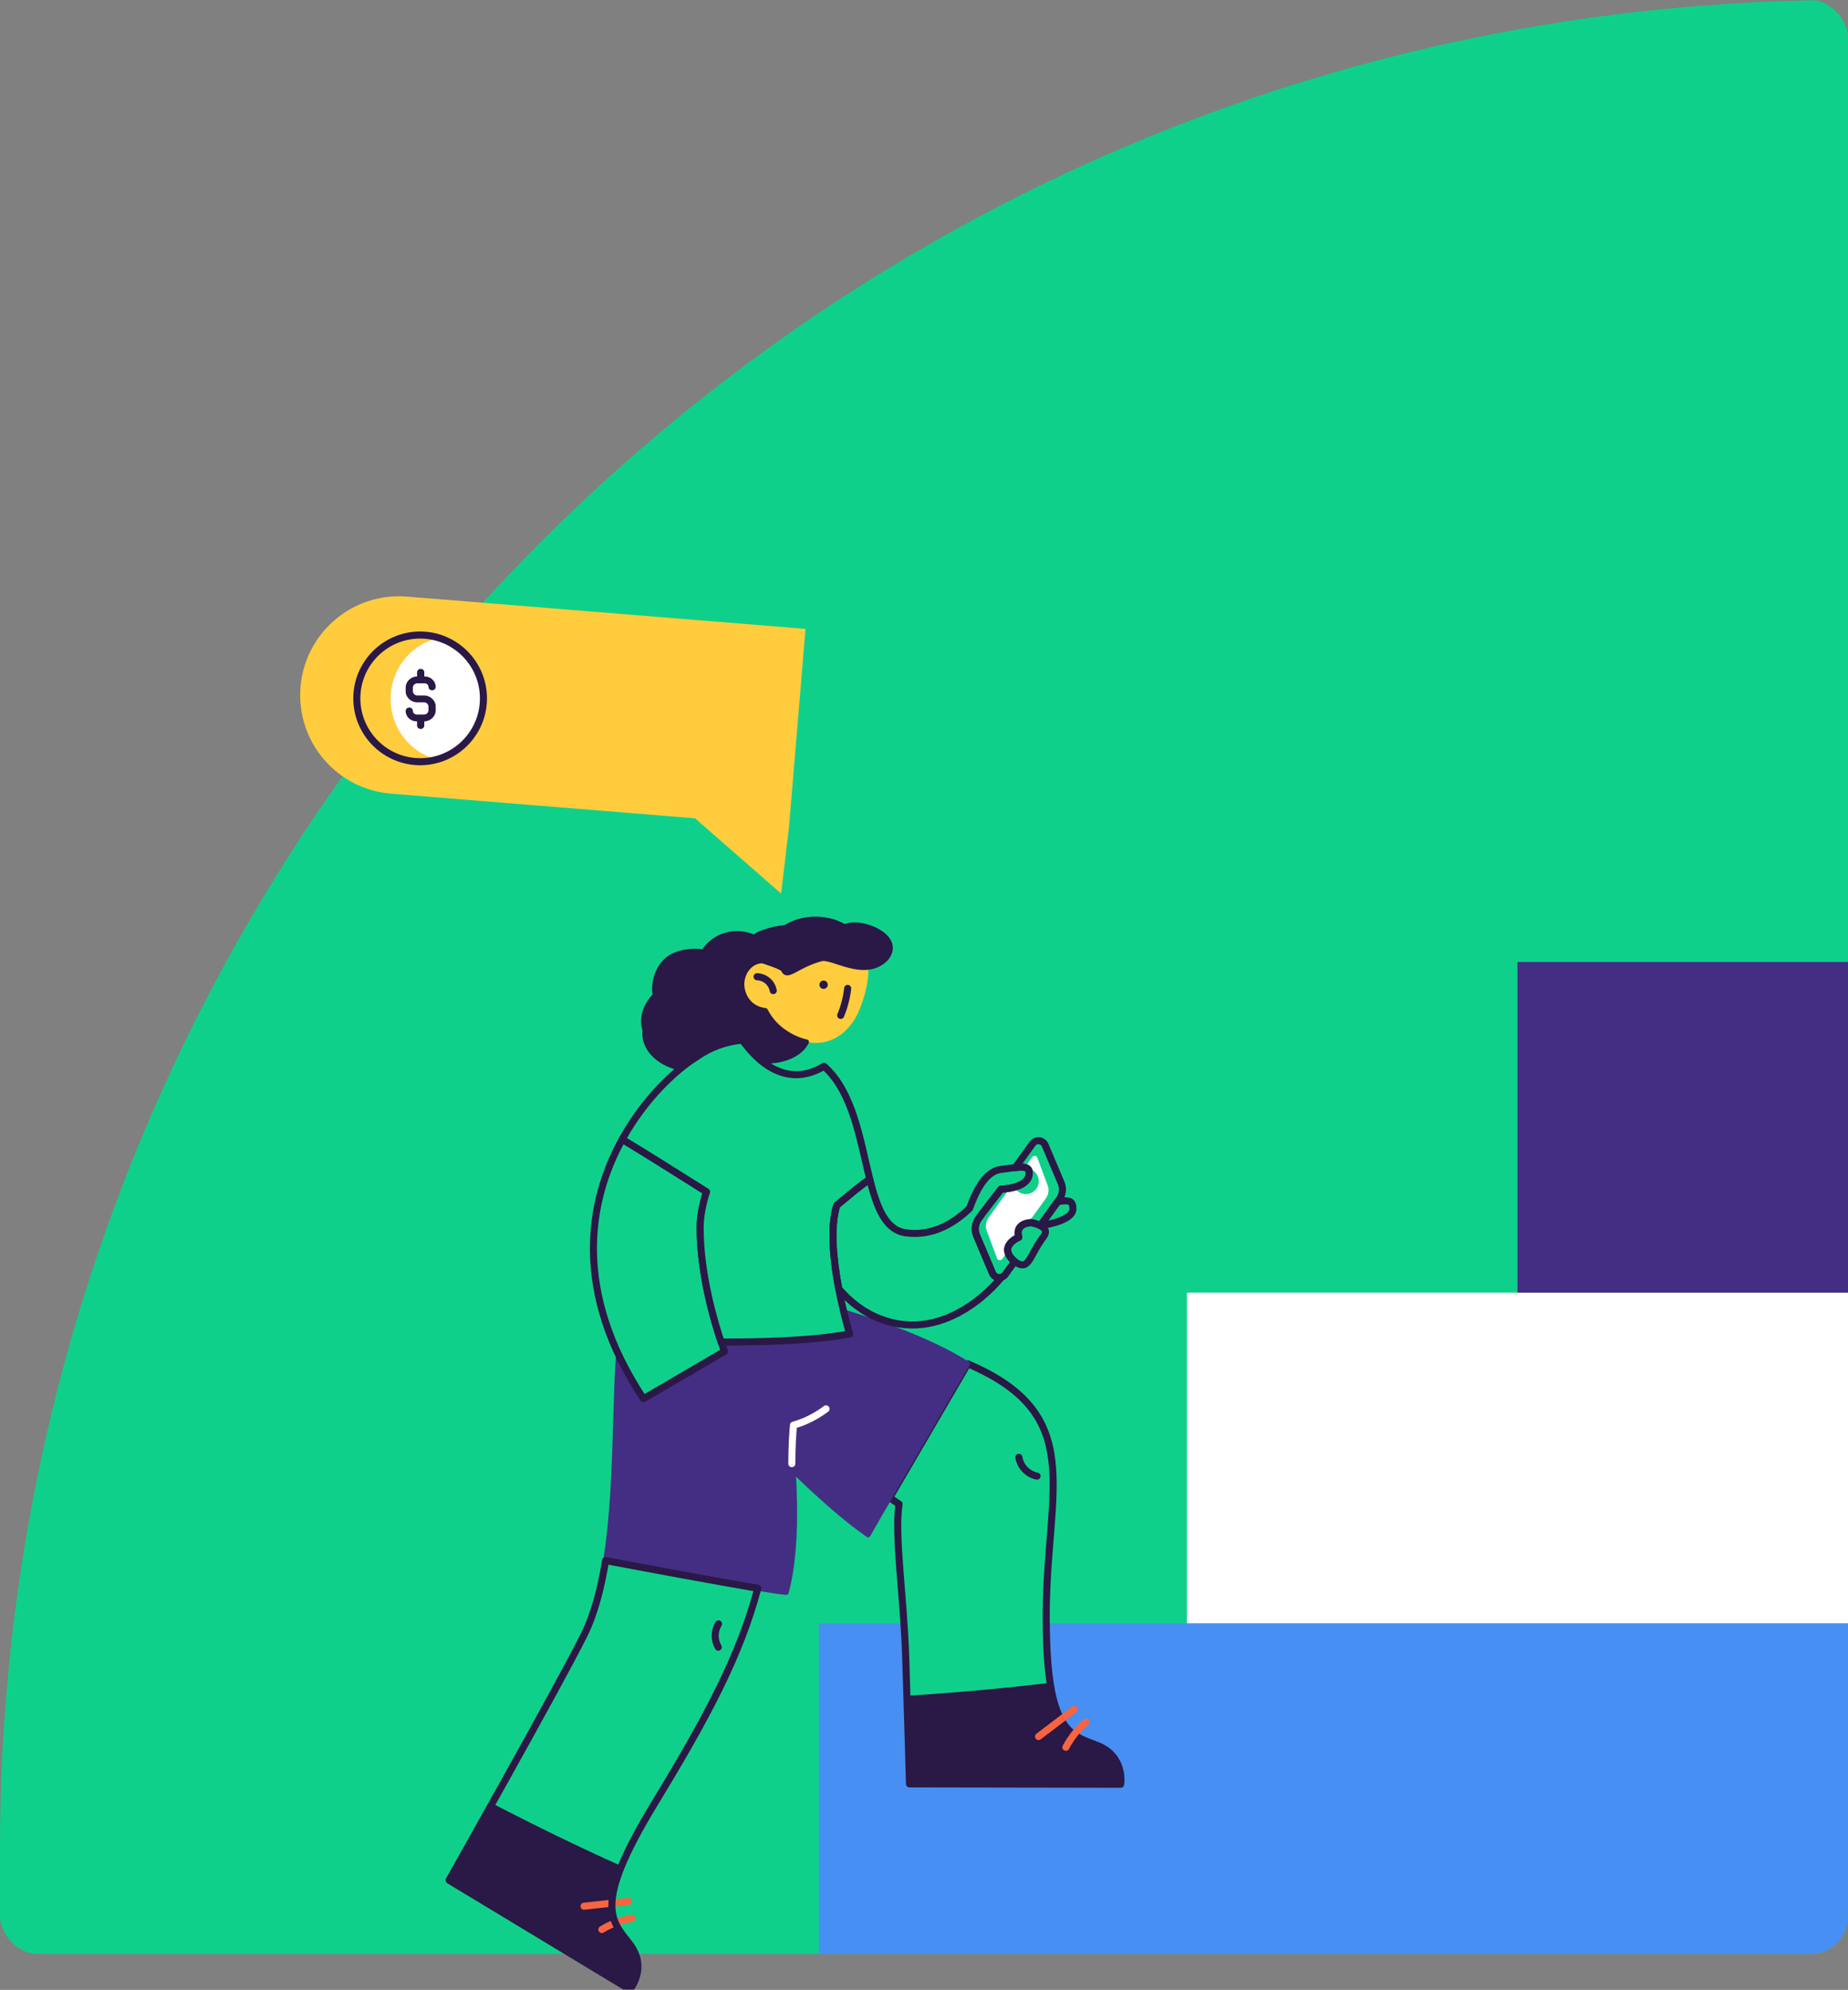 <svg width="393" height="423" viewBox="0 0 393 423" fill="none" xmlns="http://www.w3.org/2000/svg">
<rect x="0" y="0" width="393" height="423" fill="#808080" stroke="none"/>
<g clip-path="url(#clip0)">
<g clip-path="url(#clip1)">
<path d="M0 393C0 175.952 175.952 0 393 0V407.366C393 411.784 389.418 415.366 385 415.366H0V393Z" fill="#0FD08B"/>
<rect x="174.134" y="345.073" width="218.866" height="70.293" fill="#478FF2"/>
<rect x="252.415" y="274.78" width="140.585" height="70.293" fill="white"/>
<rect x="322.707" y="204.488" width="70.293" height="70.293" fill="#442E83"/>
<path d="M83.155 168.714C71.567 167.775 62.944 157.606 63.911 146.02C64.875 134.475 75.001 125.888 86.549 126.823L171.307 133.686L167.81 175.568L166.122 189.958L147.812 173.955L83.155 168.714Z" fill="#FFCC3E"/>
<path d="M92.659 135.793C87.146 137.262 83.073 142.427 83.073 148.574C83.073 154.72 87.146 159.886 92.659 161.355C98.172 159.886 102.245 154.72 102.245 148.574C102.245 142.427 98.172 137.262 92.659 135.793Z" fill="white"/>
<path d="M90.168 151.893H88.608C88.165 151.893 87.804 151.55 87.804 151.13C87.804 150.727 87.46 150.401 87.036 150.401C86.612 150.401 86.269 150.727 86.269 151.13C86.269 152.353 87.318 153.349 88.608 153.349H88.696V154.236C88.696 154.638 89.04 154.964 89.464 154.964C89.888 154.964 90.231 154.638 90.231 154.236V153.347C91.576 153.315 92.659 152.268 92.659 150.985V150.209C92.659 148.906 91.541 147.845 90.168 147.845H89.636H89.291H88.76C88.233 147.845 87.804 147.438 87.804 146.938V146.161C87.804 145.661 88.233 145.254 88.76 145.254H90.32C90.763 145.254 91.124 145.596 91.124 146.017C91.124 146.419 91.468 146.745 91.891 146.745C92.315 146.745 92.659 146.419 92.659 146.017C92.659 144.793 91.61 143.798 90.32 143.798H90.231V142.911C90.231 142.509 89.888 142.183 89.464 142.183C89.04 142.183 88.696 142.509 88.696 142.911V143.799C87.352 143.832 86.269 144.878 86.269 146.161V146.938C86.269 148.241 87.386 149.302 88.76 149.302H89.291H89.636H90.168C90.695 149.302 91.124 149.708 91.124 150.209V150.985C91.124 151.486 90.695 151.893 90.168 151.893Z" fill="#2A1846"/>
<path d="M102.812 148.458C102.812 155.881 96.772 161.921 89.348 161.921C81.924 161.921 75.884 155.881 75.884 148.458C75.884 141.034 81.924 134.994 89.348 134.994C96.772 134.994 102.812 141.034 102.812 148.458Z" stroke="#2A1846" stroke-width="1.5"/>
</g>
<path d="M233.394 371.054C227.607 368.762 222.504 368.344 222.495 343.966C222.495 343.558 222.495 343.149 222.495 342.723C222.664 316.257 231.06 300.693 205.801 289.908C202.756 295.158 194.467 309.319 189.195 318.381C189.789 318.78 190.428 319.216 191.201 319.74C190.162 326.305 192.186 339.214 192.603 352.095C193.064 366.203 193.411 379.209 193.411 379.209L238.32 379.289C238.329 379.28 239.278 373.39 233.394 371.054Z" fill="#0FD08B" stroke="#2A1846" stroke-width="1.5" stroke-miterlimit="10" stroke-linecap="round" stroke-linejoin="round"/>
<path d="M223.295 251.902L221.058 245.905C220.738 245.052 219.602 244.972 219.025 245.763L217.339 248.109C218.191 248.126 218.724 248.348 218.857 248.961C219.753 249.255 220.41 250.09 220.41 251.094C220.41 252.338 219.407 253.341 218.164 253.341C217.33 253.341 216.611 252.879 216.221 252.213C215.448 252.471 214.659 252.622 214.037 252.702L209.839 258.539C209.156 259.498 208.969 260.707 209.351 261.737L211.579 267.699C211.898 268.551 213.034 268.631 213.611 267.841L214.499 266.606C213.487 264.314 216.656 263.043 216.656 263.043C215.768 259.934 219.301 259.934 219.301 259.934L222.815 255.047C223.49 254.097 223.667 252.906 223.295 251.902Z" fill="white" stroke="#0FD08B" stroke-miterlimit="10" stroke-linecap="round" stroke-linejoin="round"/>
<path d="M184.43 204.178C183.818 201.192 182.238 198.518 179.61 196.981C174.108 193.747 166.741 196.111 163.146 202.25C163.128 202.267 163.128 202.285 163.111 202.312C162.738 202.96 162.445 203.618 162.187 204.275C159.134 204.249 157.332 207.518 157.874 210.237C158.353 212.635 160.048 214.466 162.773 214.794C163.679 216.545 164.974 218.064 166.59 219.21C173.974 224.416 180.542 220.862 183.054 213.941C184.173 210.859 185.105 207.429 184.43 204.178Z" fill="#FFCC3E"/>
<path d="M175.146 210.218C175.636 210.218 176.033 209.821 176.033 209.33C176.033 208.839 175.636 208.442 175.146 208.442C174.656 208.442 174.258 208.839 174.258 209.33C174.258 209.821 174.656 210.218 175.146 210.218Z" fill="#2A1846"/>
<path d="M178.785 215.851C179.548 214.012 180.045 212.093 180.267 210.112" stroke="#2A1846" stroke-width="1.5" stroke-miterlimit="10" stroke-linecap="round" stroke-linejoin="round"/>
<path d="M160.998 207.624C162.693 207.704 164.131 208.895 164.442 210.583" stroke="#2A1846" stroke-width="1.5" stroke-miterlimit="10" stroke-linecap="round" stroke-linejoin="round"/>
<path d="M179.61 196.981C176.095 194.911 170.965 194.636 167.033 197.132C165.391 197.274 163.634 197.665 161.779 198.394C161.229 198.607 160.767 198.918 160.333 199.211C157.572 197.923 154.093 198.181 151.528 200.197C150.729 200.828 150.099 201.548 149.593 202.329C147.508 201.947 145.005 202.321 143.381 203.04C140.274 204.417 138.748 208.282 139.289 211.595C137.896 212.999 136.928 214.838 136.839 216.766C136.804 217.583 136.928 218.338 137.159 219.031C136.946 220.542 137.354 222.141 138.606 223.678C141.668 227.409 147.934 228.013 152.407 227.533C155.016 227.249 157.537 226.432 159.809 225.161C160.617 225.543 161.531 225.641 162.48 225.517C166.013 225.819 170.193 224.344 171.542 221.474C169.962 221.137 168.303 220.408 166.599 219.209C164.983 218.072 163.687 216.544 162.782 214.794C160.057 214.474 158.362 212.635 157.883 210.236C157.342 207.535 159.134 204.275 162.161 204.275C162.88 204.515 165.862 205.465 166.545 206.061C167.353 208.255 169.288 205.297 174.613 203.84C176.974 203.191 183.772 208.255 188.272 203.946C192.577 199.256 183.195 195.302 179.61 196.981Z" fill="#2A1846" stroke="#2A1846" stroke-miterlimit="10" stroke-linecap="round" stroke-linejoin="round"/>
<path d="M223.401 358.216C213.265 359.434 203.094 360.34 192.896 360.979C193.207 371.223 193.42 379.209 193.42 379.209L238.329 379.289C238.329 379.289 239.279 373.399 233.395 371.063C229.063 369.339 225.114 368.673 223.401 358.216Z" fill="#2A1846" stroke="#2A1846" stroke-miterlimit="10" stroke-linecap="round" stroke-linejoin="round"/>
<path d="M220.862 369.144L228.433 363.387" stroke="#F96440" stroke-width="1.5" stroke-miterlimit="10" stroke-linecap="round" stroke-linejoin="round"/>
<path d="M226.667 371.436C227.75 369.384 229.161 367.625 230.918 366.114" stroke="#F96440" stroke-width="1.5" stroke-miterlimit="10" stroke-linecap="round" stroke-linejoin="round"/>
<path d="M205.801 289.908C199.064 285.679 189.665 281.841 176.556 277.985C162.64 273.89 166.226 275.32 166.226 275.32L163.776 277.088C163.687 276.688 163.643 276.466 163.643 276.466L132.774 279.016C130.067 289.286 131.825 312.988 128.754 331.875C129.349 331.982 162.729 338.21 167.22 338.538C169.119 331.529 169.305 322.085 168.728 312.686C177.151 320.842 182.175 324.644 184.633 326.305C185.574 324.493 201.336 297.61 205.801 289.908Z" fill="#442E83" stroke="#442E83" stroke-miterlimit="10" stroke-linecap="round" stroke-linejoin="round"/>
<path d="M131.994 397.155C122.675 392.979 113.497 388.502 104.427 383.793C99.43 392.739 95.498 399.687 95.498 399.687L133.955 422.909C133.955 422.909 137.798 418.343 133.955 413.315C131.124 409.601 128.089 406.998 131.994 397.155Z" fill="#2A1846" stroke="#2A1846" stroke-miterlimit="10" stroke-linecap="round" stroke-linejoin="round"/>
<path d="M124.201 405.213L133.654 404.182" stroke="#F96440" stroke-width="1.5" stroke-miterlimit="10" stroke-linecap="round" stroke-linejoin="round"/>
<path d="M127.991 410.17C129.97 408.97 132.091 408.189 134.372 407.798" stroke="#F96440" stroke-width="1.5" stroke-miterlimit="10" stroke-linecap="round" stroke-linejoin="round"/>
<path d="M175.67 299.493C172.679 301.741 169.856 302.656 168.747 302.94C168.64 304.069 168.392 307.16 168.392 311.141" stroke="white" stroke-width="1.5" stroke-miterlimit="10" stroke-linecap="round" stroke-linejoin="round"/>
<path d="M216.673 309.781C216.993 311.78 218.573 313.397 220.543 313.788" stroke="#2A1846" stroke-width="1.5" stroke-miterlimit="10" stroke-linecap="round" stroke-linejoin="round"/>
<path d="M152.753 350.15C151.848 348.577 151.866 346.756 152.798 345.201" stroke="#2A1846" stroke-width="1.5" stroke-miterlimit="10" stroke-linecap="round" stroke-linejoin="round"/>
<path d="M150.25 253.341C144.277 249.61 138.357 245.808 132.322 242.183C125.009 255.411 121.823 274.68 136.84 297.335L154.076 287.269C154.076 287.269 148.901 273.925 148.901 261.035C148.883 258.521 149.434 255.882 150.25 253.341Z" fill="#0FD08B" stroke="#2A1846" stroke-width="1.5" stroke-miterlimit="10" stroke-linecap="round" stroke-linejoin="round"/>
<path d="M177.96 256.22C180.249 254.345 182.521 252.337 184.971 250.694C182.921 242.547 181.439 232.117 175.235 226.663C175.013 226.805 174.773 226.929 174.542 227.062C170.087 229.461 163.954 229.497 157.875 221.101C154.458 221.412 151.094 222.558 147.996 224.761C143.621 227.498 137.097 233.548 132.323 242.183C133.556 242.92 134.781 243.675 136.006 244.431C140.772 247.362 145.502 250.374 150.251 253.341C149.434 255.882 148.893 258.52 148.893 261.035C148.893 270.931 151.946 281.095 153.357 285.279C162.747 285.323 173.114 284.959 180.684 283.564C180.684 283.564 175.084 265.272 177.96 256.22Z" fill="#0FD08B" stroke="#2A1846" stroke-width="1.5" stroke-miterlimit="10" stroke-linecap="round" stroke-linejoin="round"/>
<path d="M161.158 337.632C152.336 336.149 136.751 333.244 128.781 331.742C127.822 337.677 126.393 343.14 124.201 347.564C118.894 358.261 95.498 399.687 95.498 399.687L133.955 422.909C133.955 422.909 137.798 418.343 133.955 413.315C130.112 408.278 125.861 405.292 139.183 383.402C150.33 365.101 157.315 352.06 161.158 337.632Z" stroke="#2A1846" stroke-width="1.5" stroke-miterlimit="10" stroke-linecap="round" stroke-linejoin="round"/>
<path d="M224.909 255.456L221.235 260.564C223.472 260.218 228.176 259.214 228.176 256.948C228.176 255.313 227.412 254.994 224.909 255.456Z" stroke="#2A1846" stroke-width="1.5" stroke-miterlimit="10" stroke-linecap="round" stroke-linejoin="round"/>
<path d="M215.759 268.178C218.883 270.354 218.688 267.192 221.927 262.874C223.64 260.599 219.3 259.906 219.3 259.906C219.3 259.906 215.768 259.906 216.655 263.016C216.655 263.025 211.987 264.89 215.759 268.178Z" stroke="#2A1846" stroke-width="1.5" stroke-miterlimit="10" stroke-linecap="round" stroke-linejoin="round"/>
<path d="M212.883 248.588C210.088 248.926 208.02 251.866 206.191 256.868C203.28 259.693 198.514 262.954 192.514 262.047C188.29 261.408 186.47 256.664 184.961 250.685C182.512 252.337 180.24 254.336 177.95 256.211C176.459 260.919 177.258 268.133 178.367 273.97C180.71 276.67 183.595 278.971 187.136 280.34C201.78 286.008 212.874 271.607 212.874 271.607L212.866 271.553C212.173 271.722 211.383 271.411 211.073 270.665L207.682 262.669C207.185 261.488 207.336 260.137 208.082 259.098L208.987 257.836L212.874 252.781C212.874 252.781 218.981 252.684 218.883 249.246C218.839 247.531 216.54 248.144 212.883 248.588Z" stroke="#2A1846" stroke-width="1.5" stroke-miterlimit="10" stroke-linecap="round" stroke-linejoin="round"/>
<path d="M225.665 251.467L222.257 243.427C221.786 242.316 220.286 242.147 219.576 243.125L215.928 248.189C217.775 247.984 218.848 248.073 218.884 249.246C218.982 252.684 212.875 252.782 212.875 252.782L208.988 257.828L208.082 259.09C207.337 260.129 207.186 261.48 207.683 262.661L211.073 270.657C211.144 270.826 211.251 270.968 211.366 271.092C211.393 271.128 211.428 271.155 211.464 271.181C211.562 271.27 211.677 271.359 211.801 271.412C211.828 271.421 211.846 271.439 211.872 271.448C212.192 271.59 212.547 271.626 212.884 271.537C213.221 271.457 213.541 271.27 213.763 270.95L215.769 268.161C211.996 264.873 216.656 263.008 216.656 263.008C215.769 259.898 219.301 259.898 219.301 259.898C219.301 259.898 220.384 260.067 221.254 260.529L225.274 254.941C226.002 253.937 226.153 252.613 225.665 251.467Z" stroke="#2A1846" stroke-width="1.5" stroke-miterlimit="10" stroke-linecap="round" stroke-linejoin="round"/>
</g>
<defs>
<clipPath id="clip0">
<rect width="393" height="422.909" fill="white"/>
</clipPath>
<clipPath id="clip1">
<rect width="393" height="415.366" rx="8" fill="white"/>
</clipPath>
</defs>
</svg>
